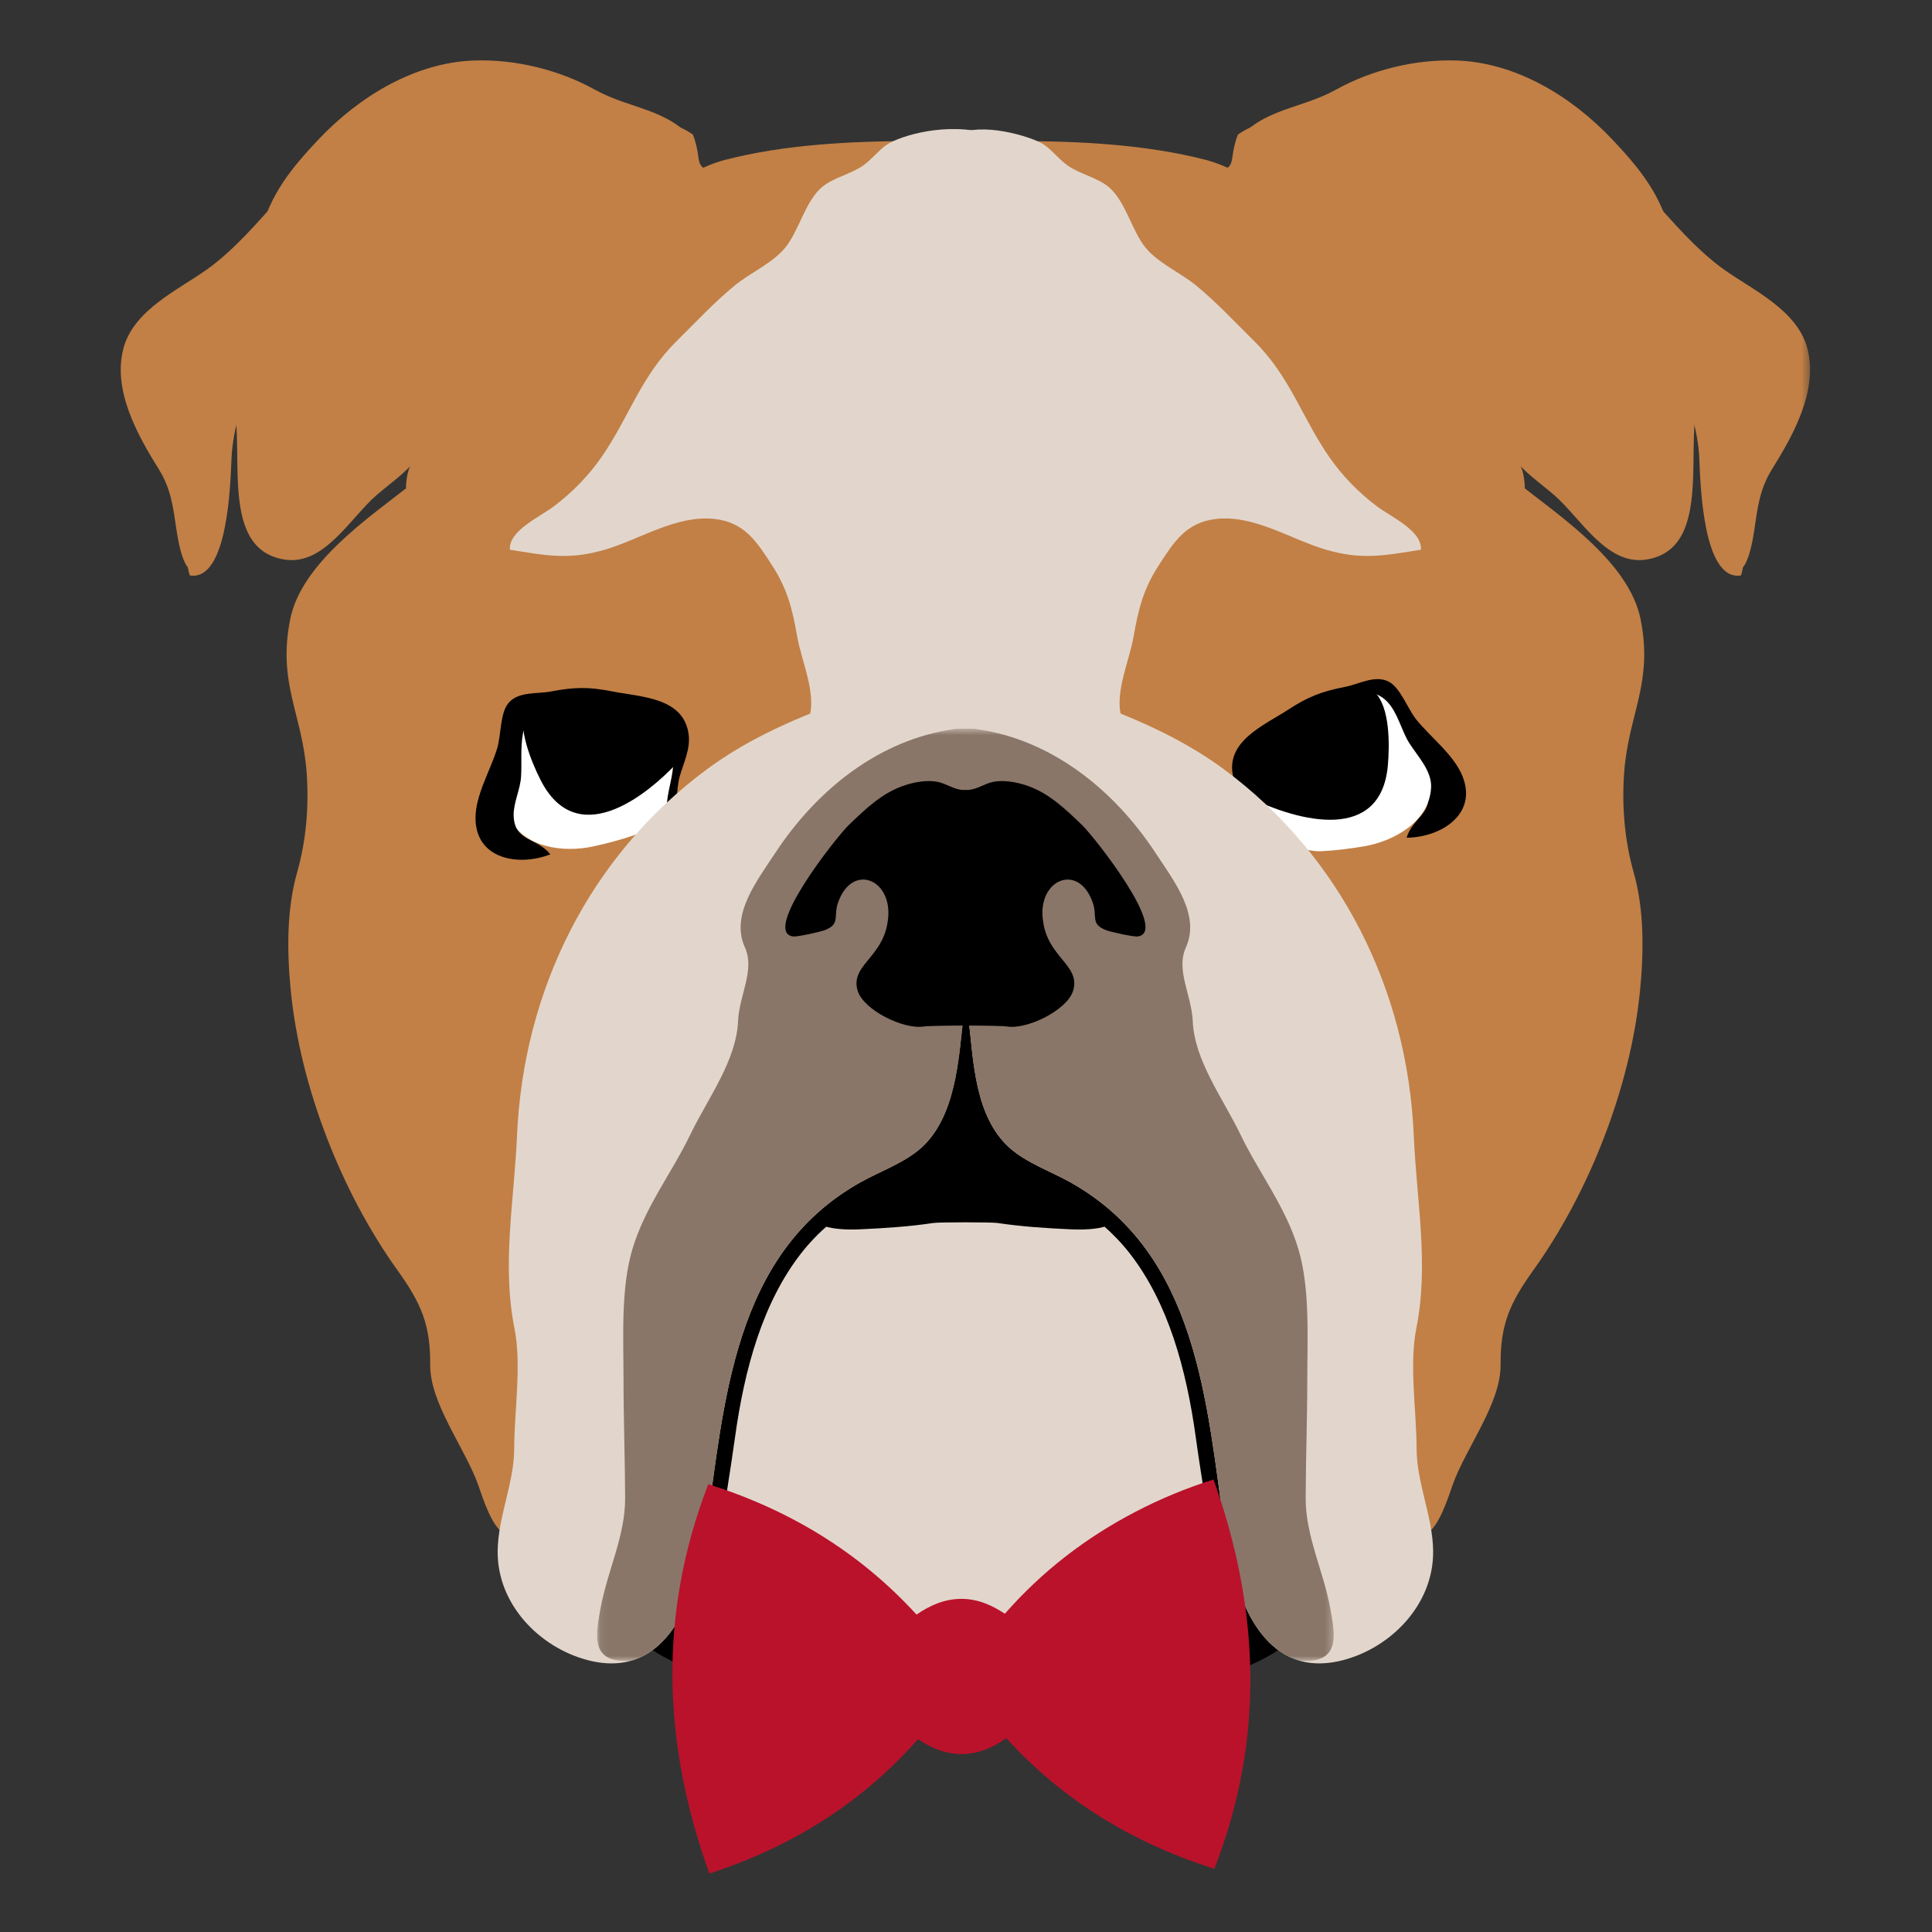 <?xml version="1.0" encoding="UTF-8" standalone="no"?>
<svg width="256px" height="256px" viewBox="0 0 256 256" version="1.1" xmlns="http://www.w3.org/2000/svg" xmlns:xlink="http://www.w3.org/1999/xlink">
    <rect x="0" y="0" width="256" height="256" fill="#333333" stroke="none"/>
    <!-- Generator: Sketch 3.7 (28169) - http://www.bohemiancoding.com/sketch -->
    <title>256</title>
    <desc>Created with Sketch.</desc>
    <defs>
        <polygon id="path-1" points="22.621 50.126 22.621 0.487 0.407 0.487 0.407 50.126 22.621 50.126"></polygon>
        <polygon id="path-3" points="48.897 124.16 0.093 124.16 0.093 0.62 97.7 0.62 97.7 124.16"></polygon>
    </defs>
    <g id="Page-1" stroke="none" stroke-width="1" fill="none" fill-rule="evenodd">
        <g id="256">
            <g id="Page-1" transform="translate(16, 8)">
                <path d="M94.193,150.206 C90.384,151.275 87.859,156.552 85.69,159.593 C82.486,164.087 79.872,169.4 78.334,174.716 C77.559,177.391 77.612,179.669 77.521,182.415 C77.43,185.138 76.328,187.511 76.238,190.249 C76.178,192.066 76.057,194.057 76.238,195.861 C76.41,197.568 77.21,198.842 76.612,200.559 C75.388,204.07 72.404,205.972 74.267,210.155 C76.372,214.881 81.946,213.424 85.91,212.087 C89.296,210.944 92.235,209.643 95.261,207.701 C97.308,206.388 98.58,204.35 101.247,204.608 C104.731,204.945 106.402,208.369 110.657,207.588 C111.159,207.497 111.283,208.023 111.827,207.683 C112.891,207.022 112.891,204.526 113.008,203.541 C113.679,197.843 114.241,192.046 115.285,186.391 C115.953,182.778 116.459,179.431 116.667,175.761 C116.839,172.753 118.007,169.811 118.027,166.809 C118.051,163.409 116.66,160.471 115.739,157.268 C114.947,154.512 114.464,152.065 111.705,151.279 C109.452,150.636 106.97,151.507 104.691,151.527 C102.098,151.549 100.303,151.883 98.272,150.219 C95.746,148.148 95.737,148.762 94.193,150.206" id="Fill-1" fill="#E2D6CC"></path>
                <path d="M112.762,137.619 C112.762,137.619 112.668,130.947 112.218,132.499 C111.771,130.947 111.079,137.619 111.079,137.619 L101.247,148.429 L103.669,151.13 C103.669,151.13 110.509,151.13 111.147,151.153 C111.349,151.161 111.631,150.918 111.921,150.512 C112.211,150.918 112.493,151.161 112.694,151.153 C113.332,151.13 120.172,151.13 120.172,151.13 L122.594,148.429 L112.762,137.619 Z" id="Fill-3" fill="#000000"></path>
                <path d="M129.648,150.206 C133.457,151.275 135.983,156.552 138.151,159.593 C141.356,164.087 143.969,169.4 145.507,174.716 C146.282,177.391 146.229,179.669 146.32,182.415 C146.411,185.138 147.513,187.511 147.603,190.249 C147.664,192.066 147.785,194.057 147.603,195.861 C147.432,197.568 146.631,198.842 147.229,200.559 C148.453,204.07 151.437,205.972 149.574,210.155 C147.469,214.881 141.896,213.424 137.931,212.087 C134.545,210.944 131.606,209.643 128.58,207.701 C126.532,206.388 125.262,204.35 122.594,204.608 C119.11,204.945 117.439,208.369 113.184,207.588 C112.682,207.497 111.874,208.076 111.329,207.737 C110.265,207.075 110.949,204.526 110.833,203.541 C110.161,197.843 109.6,192.046 108.555,186.391 C107.888,182.778 107.382,179.431 107.174,175.761 C107.002,172.753 105.834,169.811 105.814,166.809 C105.789,163.409 107.18,160.471 108.101,157.268 C108.894,154.512 109.377,152.065 112.136,151.279 C114.389,150.636 116.871,151.507 119.15,151.527 C121.743,151.549 123.538,151.883 125.569,150.219 C128.095,148.148 128.103,148.762 129.648,150.206" id="Fill-5" fill="#E2D6CC"></path>
                <path d="M131.857,152.695 C131.624,151.869 128.25,150.725 127.581,150.278 C123.283,147.395 117.269,147.996 111.92,148.066 C106.572,147.996 100.558,147.395 96.259,150.278 C95.591,150.725 92.217,151.869 91.984,152.695 C91.303,155.113 96.708,154.947 98.004,154.889 C101.265,154.741 104.543,154.525 107.665,154.052 C108.452,153.933 115.39,153.933 116.176,154.052 C119.298,154.525 122.576,154.741 125.837,154.889 C127.133,154.947 132.537,155.113 131.857,152.695" id="Fill-7" fill="#000000"></path>
                <path d="M14.464,43.963 C17.078,49.929 12.379,64.698 21.727,66.149 C26.979,66.965 30.454,60.567 33.917,57.589 C35.646,56.102 37.685,54.706 39.114,52.913 C39.911,51.913 40.389,50.495 41.22,49.562 C42.711,47.888 44.938,47.268 46.22,45.334 C48.085,42.52 50.231,38.829 51.448,35.67 C53.273,30.937 56.515,27.126 58.453,22.527 C60.432,17.83 59.363,14.232 56.875,9.945 C54.314,5.53 49.26,3.862 44.302,4.292 C36.97,4.93 31.384,9.524 26.895,14.906 C24.222,18.11 21.729,20.612 19.954,24.467 C18.806,26.964 17.891,29.485 17.291,32.167 C16.515,35.631 16.594,41.254 14.464,43.963" id="Fill-9" fill="#C28046"></path>
                <g id="Group-13" transform="translate(0, 17.448)" fill="#C28046">
                    <path d="M21.304,0.487 C18.329,3.784 15.121,7.613 11.424,10.254 C7.62,12.971 1.669,15.631 0.345,20.755 C-1.091,26.316 2.243,32.235 5.059,36.756 C6.703,39.396 6.964,41.934 7.399,44.862 C7.689,46.81 8.775,52.896 11.112,48.656 C11.989,47.063 11.945,44.534 12.112,42.74 C12.538,38.179 13.454,33.495 14.791,29.108 C16.128,24.718 17.01,20.424 18.488,16.127 C20.266,10.958 23.909,4.873 21.304,0.487" id="Fill-11"></path>
                </g>
                <path d="M76.024,10.683 C72.371,6.321 67.525,6.489 62.772,3.855 C58.054,1.243 52.285,-0.164 46.856,0.016 C39,0.275 31.613,4.758 26.204,10.48 C22.636,14.253 19.802,17.731 18.525,22.85 C17.833,25.626 17.844,28.473 17.19,31.226 C16.539,33.963 15.625,36.561 14.786,39.223 C12.98,44.963 12.431,50.849 10.943,56.651 C10.112,59.889 7.988,64.894 9.157,68.252 C14.249,69.041 14.53,55.887 14.678,52.704 C15.044,44.796 20.108,37.122 22.645,29.703 C25.708,20.74 32.964,9.426 43.102,7.682 C47.238,6.97 52.492,6.842 55.343,10.406 C57.422,13.005 57.397,17.997 56.952,21.151 C56.715,22.835 55.882,24.293 55.451,25.925 C54.424,29.81 57.493,29.21 59.794,27.159 C63.795,23.597 66.233,16.977 71.695,15.222 C72.591,14.934 77.214,14.234 76.024,10.683" id="Fill-14" fill="#C28046"></path>
                <path d="M75.81,9.829 C66.209,3.247 61.963,19.165 57.535,24.55 C55.476,27.054 52.662,27.046 50.588,29.77 C48.453,32.577 47.214,35.83 46.089,39.145 C45.672,40.375 45.986,42.849 44.828,43.764 C43.276,44.99 42.831,43.277 41.615,43.318 C39.777,43.381 39.701,44.924 39.687,46.513 C39.677,47.715 40.13,48.967 39.873,50.168 C39.528,51.775 38.278,53.237 37.961,55.021 C37.569,57.229 37.651,59.997 40.566,59.969 C44.56,59.929 48.394,54.26 50.229,51.435 C52.843,47.415 55.125,43.148 57.53,38.996 C59.249,36.029 60.802,32.692 63.391,30.365 C67.401,26.761 71.991,23.997 75.785,20.068 C77.193,18.609 78.925,17.027 79.192,14.987 C78.684,14.746 77.375,14.448 77.023,14.096 C76.321,13.393 76.762,12.289 75.81,9.829" id="Fill-16" fill="#C28046"></path>
                <path d="M105.104,10.695 C96.796,10.695 87.982,11.14 80.104,13.176 C72.69,15.093 66.506,22.638 61.101,27.733 C52.132,36.187 47.921,48.813 38.354,56.286 C32.759,60.656 23.94,66.659 22.458,74.037 C20.75,82.543 24.063,86.58 24.631,94.373 C24.955,98.831 24.578,103.357 23.36,107.641 C21.959,112.569 22.025,118.189 22.535,123.33 C23.794,136.027 29.241,149.953 36.653,160.292 C39.861,164.766 41.039,167.57 41.006,172.891 C40.975,177.971 45.644,183.922 47.359,188.756 C47.938,190.387 49.182,194.458 50.913,195.265 C54.24,196.817 56.58,191.307 57.905,189.005 C63.338,179.561 64.72,168.769 68.683,158.764 C73.335,147.024 76.465,134.872 80.699,122.927 C83.042,116.317 88.148,111.732 91.635,105.749 C94.108,101.503 95.156,96.519 97.545,92.151 C99.956,87.747 103.038,83.707 104.322,78.832 C105.455,74.529 105.817,69.821 105.769,65.386 C105.707,59.846 105.645,55.104 106.226,49.602 C106.548,46.564 106.059,43.633 105.744,40.641 C105.367,37.058 104.844,33.467 104.609,29.862 C104.342,25.754 105.457,23.22 106.347,19.386 C107.138,15.976 105.615,12.951 105.104,10.695" id="Fill-18" fill="#C28046"></path>
                <path d="M209.378,43.963 C206.763,49.929 211.462,64.698 202.115,66.149 C196.862,66.965 193.386,60.567 189.924,57.589 C188.195,56.102 186.156,54.706 184.727,52.913 C183.93,51.913 183.452,50.495 182.621,49.562 C181.13,47.888 178.902,47.268 177.621,45.334 C175.755,42.52 173.61,38.829 172.393,35.67 C170.568,30.937 167.325,27.126 165.388,22.527 C163.409,17.83 164.478,14.232 166.966,9.945 C169.528,5.53 174.581,3.862 179.538,4.292 C186.87,4.93 192.458,9.524 196.947,14.906 C199.619,18.11 202.112,20.612 203.887,24.467 C205.034,26.964 205.95,29.485 206.55,32.167 C207.325,35.631 207.247,41.254 209.378,43.963" id="Fill-20" fill="#C28046"></path>
                <g id="Group-24" transform="translate(201.22, 17.448)">
                    <mask id="mask-2" fill="white">
                        <use xlink:href="#path-1"></use>
                    </mask>
                    <g id="Clip-23"></g>
                    <path d="M1.317,0.487 C4.292,3.784 7.501,7.613 11.198,10.254 C15,12.971 20.951,15.631 22.276,20.755 C23.712,26.316 20.378,32.235 17.562,36.756 C15.918,39.396 15.656,41.934 15.221,44.862 C14.932,46.81 13.845,52.896 11.509,48.656 C10.633,47.063 10.675,44.534 10.507,42.74 C10.083,38.179 9.166,33.495 7.83,29.108 C6.493,24.718 5.611,20.424 4.133,16.127 C2.355,10.958 -1.289,4.873 1.317,0.487" id="Fill-22" fill="#C28046" mask="url(#mask-2)"></path>
                </g>
                <path d="M147.817,10.683 C151.471,6.321 156.315,6.489 161.069,3.855 C165.787,1.243 171.557,-0.164 176.985,0.016 C184.841,0.275 192.228,4.758 197.637,10.48 C201.205,14.253 204.038,17.731 205.316,22.85 C206.008,25.626 205.997,28.473 206.651,31.226 C207.302,33.963 208.216,36.561 209.054,39.223 C210.86,44.963 211.41,50.849 212.898,56.651 C213.729,59.889 215.853,64.894 214.684,68.252 C209.592,69.041 209.31,55.887 209.163,52.704 C208.798,44.796 203.733,37.122 201.196,29.703 C198.133,20.74 190.877,9.426 180.738,7.682 C176.603,6.97 171.349,6.842 168.498,10.406 C166.419,13.005 166.444,17.997 166.889,21.151 C167.127,22.835 167.959,24.293 168.391,25.925 C169.416,29.81 166.348,29.21 164.047,27.159 C160.045,23.597 157.609,16.977 152.146,15.222 C151.25,14.934 146.627,14.234 147.817,10.683" id="Fill-25" fill="#C28046"></path>
                <path d="M148.031,9.829 C157.633,3.247 161.878,19.165 166.306,24.55 C168.365,27.054 171.179,27.046 173.254,29.77 C175.388,32.577 176.626,35.83 177.753,39.145 C178.169,40.375 177.854,42.849 179.014,43.764 C180.565,44.99 181.01,43.277 182.226,43.318 C184.063,43.381 184.141,44.924 184.154,46.513 C184.164,47.715 183.71,48.967 183.968,50.168 C184.312,51.775 185.563,53.237 185.88,55.021 C186.272,57.229 186.19,59.997 183.276,59.969 C179.28,59.929 175.446,54.26 173.611,51.435 C170.998,47.415 168.716,43.148 166.311,38.996 C164.593,36.029 163.038,32.692 160.45,30.365 C156.44,26.761 151.85,23.997 148.055,20.068 C146.648,18.609 144.916,17.027 144.648,14.987 C145.157,14.746 146.465,14.448 146.818,14.096 C147.519,13.393 147.079,12.289 148.031,9.829" id="Fill-27" fill="#C28046"></path>
                <path d="M118.736,10.695 C127.045,10.695 135.86,11.14 143.736,13.176 C151.15,15.093 157.334,22.638 162.74,27.733 C171.71,36.187 175.92,48.813 185.487,56.286 C191.082,60.656 199.901,66.659 201.383,74.037 C203.091,82.543 199.778,86.58 199.21,94.373 C198.885,98.831 199.263,103.357 200.48,107.641 C201.882,112.569 201.815,118.189 201.306,123.33 C200.048,136.027 194.6,149.953 187.188,160.292 C183.98,164.766 182.802,167.57 182.835,172.891 C182.866,177.971 178.197,183.922 176.482,188.756 C175.903,190.387 174.659,194.458 172.928,195.265 C169.6,196.817 167.261,191.307 165.936,189.005 C160.502,179.561 159.122,168.769 155.157,158.764 C150.506,147.024 147.376,134.872 143.142,122.927 C140.799,116.317 135.694,111.732 132.206,105.749 C129.732,101.503 128.686,96.519 126.295,92.151 C123.885,87.747 120.803,83.707 119.519,78.832 C118.386,74.529 118.024,69.821 118.072,65.386 C118.134,59.846 118.196,55.104 117.614,49.602 C117.294,46.564 117.781,43.633 118.096,40.641 C118.474,37.058 118.998,33.467 119.231,29.862 C119.499,25.754 118.383,23.22 117.493,19.386 C116.702,15.976 118.225,12.951 118.736,10.695" id="Fill-29" fill="#C28046"></path>
                <path d="M91.044,87.551 C92.426,84.34 90.218,79.705 89.634,76.364 C89.008,72.771 88.364,70.1 86.325,66.945 C84.28,63.781 82.675,61.205 78.671,60.762 C73.651,60.207 68.869,63.436 64.203,64.818 C59.371,66.25 56.297,65.597 51.566,64.838 C51.365,62.319 55.572,60.477 57.413,59.076 C59.862,57.211 61.975,55.067 63.741,52.51 C67.405,47.198 68.872,41.918 73.708,37.146 C76.201,34.685 78.64,32.057 81.339,29.841 C83.386,28.159 86.365,26.871 88.035,24.832 C89.896,22.56 90.692,18.632 92.972,16.749 C94.435,15.54 96.705,15.087 98.352,13.947 C99.508,13.146 100.54,11.765 101.648,11.077 C103.24,10.088 109.227,8.052 115.211,9.759 C117.93,10.532 112.955,19.933 113.463,22.466 C114.317,26.725 113.688,30.529 113.24,34.894 C112.302,44.053 113.025,53.384 112.64,62.58 C112.466,66.759 112.555,70.793 113.239,74.919 C113.558,76.851 114.393,79.148 114.056,81.147 C113.497,84.457 111.414,85.214 108.593,85.809 C102.679,87.059 96.856,87.551 91.044,87.551" id="Fill-31" fill="#E2D6CC"></path>
                <path d="M132.797,87.551 C131.415,84.34 133.623,79.705 134.206,76.364 C134.833,72.771 135.477,70.1 137.516,66.945 C139.561,63.781 141.166,61.205 145.17,60.762 C150.19,60.207 154.972,63.436 159.638,64.818 C164.47,66.25 167.544,65.597 172.274,64.838 C172.476,62.319 168.269,60.477 166.428,59.076 C163.978,57.211 161.865,55.067 160.1,52.51 C156.436,47.198 154.969,41.918 150.133,37.146 C147.64,34.685 145.201,32.057 142.502,29.841 C140.455,28.159 137.476,26.871 135.806,24.832 C133.945,22.56 133.149,18.632 130.869,16.749 C129.405,15.54 127.136,15.087 125.489,13.947 C124.334,13.146 123.301,11.765 122.193,11.077 C120.601,10.088 113.93,8.052 110.794,9.9 C108.361,11.336 110.886,19.933 110.378,22.466 C109.524,26.725 110.153,30.529 110.601,34.894 C111.539,44.053 110.816,53.384 111.201,62.58 C111.374,66.759 111.286,70.793 110.602,74.919 C110.283,76.851 109.448,79.148 109.785,81.147 C110.344,84.457 112.427,85.214 115.248,85.809 C121.162,87.059 126.985,87.551 132.797,87.551" id="Fill-33" fill="#E2D6CC"></path>
                <path d="M112.148,116.285 C107.253,114.368 107.44,126.254 107.445,129.144 C107.455,134.198 106.75,137.863 102.552,141.01 C94.722,146.879 85.715,150.476 80.534,159.232 C77.437,164.465 76.068,170.366 75.165,176.312 C74.393,181.398 74.2,186.929 72.933,191.906 C71.83,196.236 70.992,200.698 70.033,205.035 C69.777,206.193 69.694,207.554 69.826,208.769 C69.996,210.343 69.684,210.112 70.93,210.95 C71.847,211.563 75.353,213.344 76.337,213.363 C79.401,213.423 77.433,210.293 77.306,208.412 C77.043,204.492 79.026,199.968 79.461,195.983 C79.95,191.493 80.761,187.073 81.368,182.634 C82.651,173.247 85.097,164.583 90.131,158.099 C94.518,152.451 100.941,149.34 106.697,145.717 C113.477,141.451 112.321,130.106 112.575,123.005 C112.628,121.559 113.706,117.205 112.148,116.285" id="Fill-35" fill="#000000"></path>
                <path d="M72.869,100.311 C71.172,100.515 69.752,102.064 68.127,102.635 C66.404,103.241 64.387,103.769 62.588,104.159 C58.643,105.016 53.3,104.329 51.422,100.23 C50.513,98.246 51.515,95.77 51.895,93.771 C52.274,91.786 51.799,89.414 52.579,87.495 C54.563,82.617 64.631,83.995 68.496,85.429 C72.102,86.769 74.129,88.732 73.767,92.412 C73.517,94.94 72.706,97.645 72.869,100.311" id="Fill-37" fill="#FFFFFF"></path>
                <path d="M74.504,92.239 C69.29,98.091 60.279,104.559 55.62,95.336 C54.435,92.988 52.485,88.348 53.628,85.757 C54.411,83.984 57.733,84.128 59.629,83.885 C62.456,83.524 65.074,83.55 67.695,84.762 C69.22,85.468 72.138,86.194 73.094,87.385 C73.699,88.137 73.697,89.312 73.92,90.15 C74.206,91.225 75.17,91.491 74.504,92.239" id="Fill-39" fill="#000000"></path>
                <path d="M72.795,100.569 C73.901,98.931 73.553,96.708 74.06,94.903 C74.588,93.022 75.52,91.247 75.24,89.253 C74.553,84.378 68.888,84.362 65.073,83.607 C62.014,83.001 60.082,83.031 57.011,83.624 C55.159,83.981 52.716,83.583 51.381,85.149 C50.243,86.484 50.422,89.414 49.857,91.235 C48.975,94.078 47.015,97.339 47.007,100.364 C46.992,105.844 52.69,106.855 56.926,105.203 C55.132,102.953 52.139,103.548 52.061,100.048 C52.024,98.387 52.939,96.614 53.043,94.924 C53.163,92.988 52.944,91.195 53.284,89.247 C54.5,82.274 70.275,84.956 72.749,90.531 C74.235,93.875 71.645,97.321 72.547,100.521 C72.761,100.552 73.23,100.346 72.795,100.569" id="Fill-41" fill="#000000"></path>
                <path d="M63.673,88.345 C64.107,89.536 63.491,90.852 62.298,91.283 C61.106,91.716 59.787,91.102 59.354,89.911 C58.921,88.721 59.536,87.405 60.729,86.972 C61.921,86.54 63.239,87.155 63.673,88.345" id="Fill-43" fill="#000000"></path>
                <path d="M153.926,104.612 C152.287,103.504 151.779,101.311 150.634,99.826 C149.44,98.277 147.912,96.978 147.427,95.022 C146.243,90.244 151.492,88.12 154.75,85.999 C157.362,84.298 159.166,83.607 162.236,83.013 C164.088,82.656 166.207,81.377 168.03,82.333 C169.585,83.147 170.514,85.933 171.719,87.412 C173.6,89.721 176.637,92.017 177.775,94.821 C179.837,99.9 174.928,102.959 170.382,103.003 C171.204,100.249 174.202,99.685 172.968,96.409 C172.382,94.855 170.868,93.55 170.141,92.02 C169.307,90.269 168.839,88.524 167.797,86.843 C164.062,80.827 150.428,89.188 150.215,95.282 C150.087,98.937 153.778,101.17 154.137,104.475 C153.95,104.584 153.438,104.566 153.926,104.612" id="Fill-45" fill="#000000"></path>
                <path d="M153.76,104.4 C155.411,103.958 157.306,104.866 159.028,104.791 C160.853,104.712 162.921,104.45 164.737,104.143 C168.718,103.47 173.418,100.843 173.629,96.339 C173.731,94.16 171.875,92.237 170.774,90.523 C169.682,88.822 169.237,86.446 167.795,84.955 C164.132,81.168 155.304,86.195 152.256,88.964 C149.41,91.55 148.263,94.126 149.975,97.405 C151.151,99.657 152.914,101.866 153.76,104.4" id="Fill-47" fill="#FFFFFF"></path>
                <path d="M111.693,116.285 C116.588,114.368 116.401,126.254 116.395,129.144 C116.386,134.198 117.091,137.863 121.289,141.01 C129.119,146.879 138.126,150.476 143.307,159.232 C146.404,164.465 147.773,170.366 148.677,176.312 C149.448,181.398 149.641,186.929 150.908,191.906 C152.011,196.236 152.85,200.698 153.807,205.035 C154.064,206.193 154.147,207.554 154.015,208.769 C153.845,210.343 154.157,210.112 152.911,210.95 C151.994,211.563 148.488,213.344 147.505,213.363 C144.44,213.423 146.407,210.293 146.534,208.412 C146.798,204.492 144.816,199.968 144.38,195.983 C143.891,191.493 143.079,187.073 142.473,182.634 C141.19,173.247 138.744,164.583 133.71,158.099 C129.322,152.451 122.899,149.34 117.144,145.717 C110.364,141.451 111.52,130.106 111.266,123.005 C111.213,121.559 110.135,117.205 111.693,116.285" id="Fill-49" fill="#000000"></path>
                <path d="M149.226,97.52 C156.251,101.008 167.029,103.655 167.904,93.362 C168.127,90.743 168.202,85.712 166.172,83.734 C164.783,82.379 161.756,83.75 159.905,84.231 C157.148,84.948 154.728,85.947 152.75,88.047 C151.598,89.27 149.162,91.03 148.72,92.491 C148.441,93.414 148.882,94.503 148.987,95.363 C149.123,96.467 148.327,97.073 149.226,97.52" id="Fill-51" fill="#000000"></path>
                <path d="M171.708,183.988 C171.691,178.896 170.698,172.881 171.677,167.968 C173.357,159.535 171.714,151.186 171.328,142.411 C170.484,123.172 161.681,105.394 146.133,93.905 C140.37,89.646 133.698,86.866 127.144,84.535 C124.542,83.609 121.849,82.538 119.217,81.733 C117.393,81.175 114.809,81.302 112.777,80.821 C112.365,80.743 111.519,80.727 111.065,80.821 C109.031,81.302 106.448,81.175 104.623,81.733 C101.992,82.538 99.299,83.609 96.697,84.535 C90.143,86.866 83.47,89.646 77.708,93.905 C62.16,105.394 53.358,123.172 52.512,142.411 C52.127,151.186 50.485,159.535 52.163,167.968 C53.142,172.881 52.151,178.896 52.132,183.988 C52.116,188.559 49.973,193 49.943,197.577 C49.898,204.609 55.504,210.29 61.814,211.961 C72.526,214.8 76.311,203.54 77.539,194.931 C79.974,177.881 81.095,158.156 97.998,148.665 C100.567,147.223 103.861,146.074 106.074,144.082 C110.665,139.953 111.023,132.153 111.649,126.667 C112.085,122.842 111.242,118.999 111.92,115.264 C112.599,118.999 111.925,123.268 112.362,127.094 C112.988,132.58 113.176,139.953 117.765,144.082 C119.979,146.074 123.273,147.223 125.844,148.665 C142.745,158.156 143.867,177.881 146.3,194.931 C147.53,203.54 151.316,214.8 162.027,211.961 C168.337,210.29 173.943,204.609 173.899,197.577 C173.868,193 171.725,188.559 171.708,183.988" id="Fill-53" fill="#E2D6CC"></path>
                <path d="M160.168,88.345 C159.734,89.536 160.35,90.852 161.543,91.283 C162.736,91.716 164.053,91.102 164.487,89.911 C164.92,88.721 164.304,87.405 163.112,86.972 C161.92,86.54 160.601,87.155 160.168,88.345" id="Fill-55" fill="#000000"></path>
                <g id="Group-59" transform="translate(63.024, 87.929)">
                    <mask id="mask-4" fill="white">
                        <use xlink:href="#path-3"></use>
                    </mask>
                    <g id="Clip-58"></g>
                    <path d="M97.238,117.152 C96.352,112.282 93.968,107.597 93.984,102.609 C94.001,97.312 94.198,92.101 94.198,86.821 C94.199,81.375 94.583,74.774 93.007,69.54 C91.333,63.979 87.824,59.542 85.325,54.365 C83.033,49.616 79.253,44.629 79.022,39.391 C78.868,35.882 76.744,32.631 78.12,29.588 C80.066,25.29 76.518,20.775 74.052,17.033 C68.504,8.612 60.23,2.068 50.402,0.684 C50.399,0.598 47.395,0.598 47.392,0.684 C37.564,2.068 29.289,8.612 23.741,17.033 C21.276,20.775 17.728,25.29 19.673,29.588 C21.05,32.631 18.926,35.882 18.771,39.391 C18.54,44.629 14.76,49.616 12.468,54.365 C9.969,59.542 6.461,63.979 4.787,69.54 C3.21,74.774 3.595,81.375 3.595,86.821 C3.595,92.101 3.792,97.312 3.809,102.609 C3.825,107.597 1.441,112.282 0.555,117.152 C-0.035,120.393 -0.814,124.032 3.559,124.146 C3.863,124.153 4.173,124.157 4.484,124.16 C10.931,122.417 13.537,113.866 14.516,107.002 C16.95,89.951 18.071,70.225 34.974,60.737 C37.543,59.294 40.838,58.145 43.051,56.153 C47.641,52.023 47.999,44.508 48.626,39.023 C48.74,38.019 48.853,37.016 48.963,36.014 C49.087,37.116 49.212,38.214 49.338,39.307 C49.964,44.793 50.153,52.023 54.742,56.153 C56.955,58.145 60.25,59.294 62.82,60.737 C79.722,70.225 80.844,89.951 83.277,107.002 C84.257,113.866 86.863,122.417 93.309,124.16 C93.621,124.157 93.931,124.153 94.234,124.146 C98.607,124.032 97.828,120.393 97.238,117.152" id="Fill-57" fill="#897668" mask="url(#mask-4)"></path>
                </g>
                <path d="M127.411,101.358 C125.134,99.164 122.927,97.021 119.902,96.038 C118.662,95.635 117.037,95.33 115.648,95.592 C114.415,95.824 113.442,96.649 112.154,96.68 C112.153,96.672 112.15,96.665 112.148,96.658 C112.071,96.668 111.996,96.672 111.921,96.677 C111.845,96.672 111.77,96.668 111.694,96.658 C111.691,96.665 111.688,96.672 111.686,96.68 C110.398,96.649 109.425,95.824 108.193,95.592 C106.804,95.33 105.18,95.635 103.939,96.038 C100.913,97.021 98.707,99.164 96.43,101.358 C94.865,102.867 84.89,115.482 89.074,116.083 C89.631,116.163 92.698,115.487 93.338,115.23 C95.39,114.403 94.395,113.455 95.048,111.593 C96.908,106.301 102.257,108.477 101.674,113.732 C101.433,115.909 100.655,117.21 99.324,118.846 C98.26,120.153 97.031,121.414 97.661,123.325 C98.501,125.872 103.708,128.426 106.377,128.019 C107.456,127.854 116.385,127.854 117.464,128.019 C120.133,128.426 125.339,125.872 126.18,123.325 C126.81,121.414 125.582,120.153 124.517,118.846 C123.186,117.21 122.408,115.909 122.168,113.732 C121.584,108.477 126.933,106.301 128.793,111.593 C129.447,113.455 128.45,114.403 130.503,115.23 C131.142,115.487 134.21,116.163 134.767,116.083 C138.95,115.482 128.977,102.867 127.411,101.358" id="Fill-60" fill="#000000"></path>
                <path d="M144.797,188.037 C150.983,205.32 151.582,222.495 144.911,239.629 C134.219,236.234 124.936,230.666 117.34,222.314 C113.504,225.067 109.606,225.147 105.64,222.45 C98.136,230.951 88.87,236.719 77.996,240.259 C71.789,223.026 71.201,205.851 77.853,188.66 C88.574,192.048 97.845,197.633 105.444,205.94 C107.223,204.716 109.111,203.89 111.282,203.859 C113.462,203.828 115.361,204.64 117.148,205.829 C122.076,200.207 127.874,195.745 134.472,192.312 C137.755,190.604 141.16,189.189 144.797,188.037" id="Fill-62" fill="#BA122B"></path>
            </g>
        </g>
    </g>
</svg>